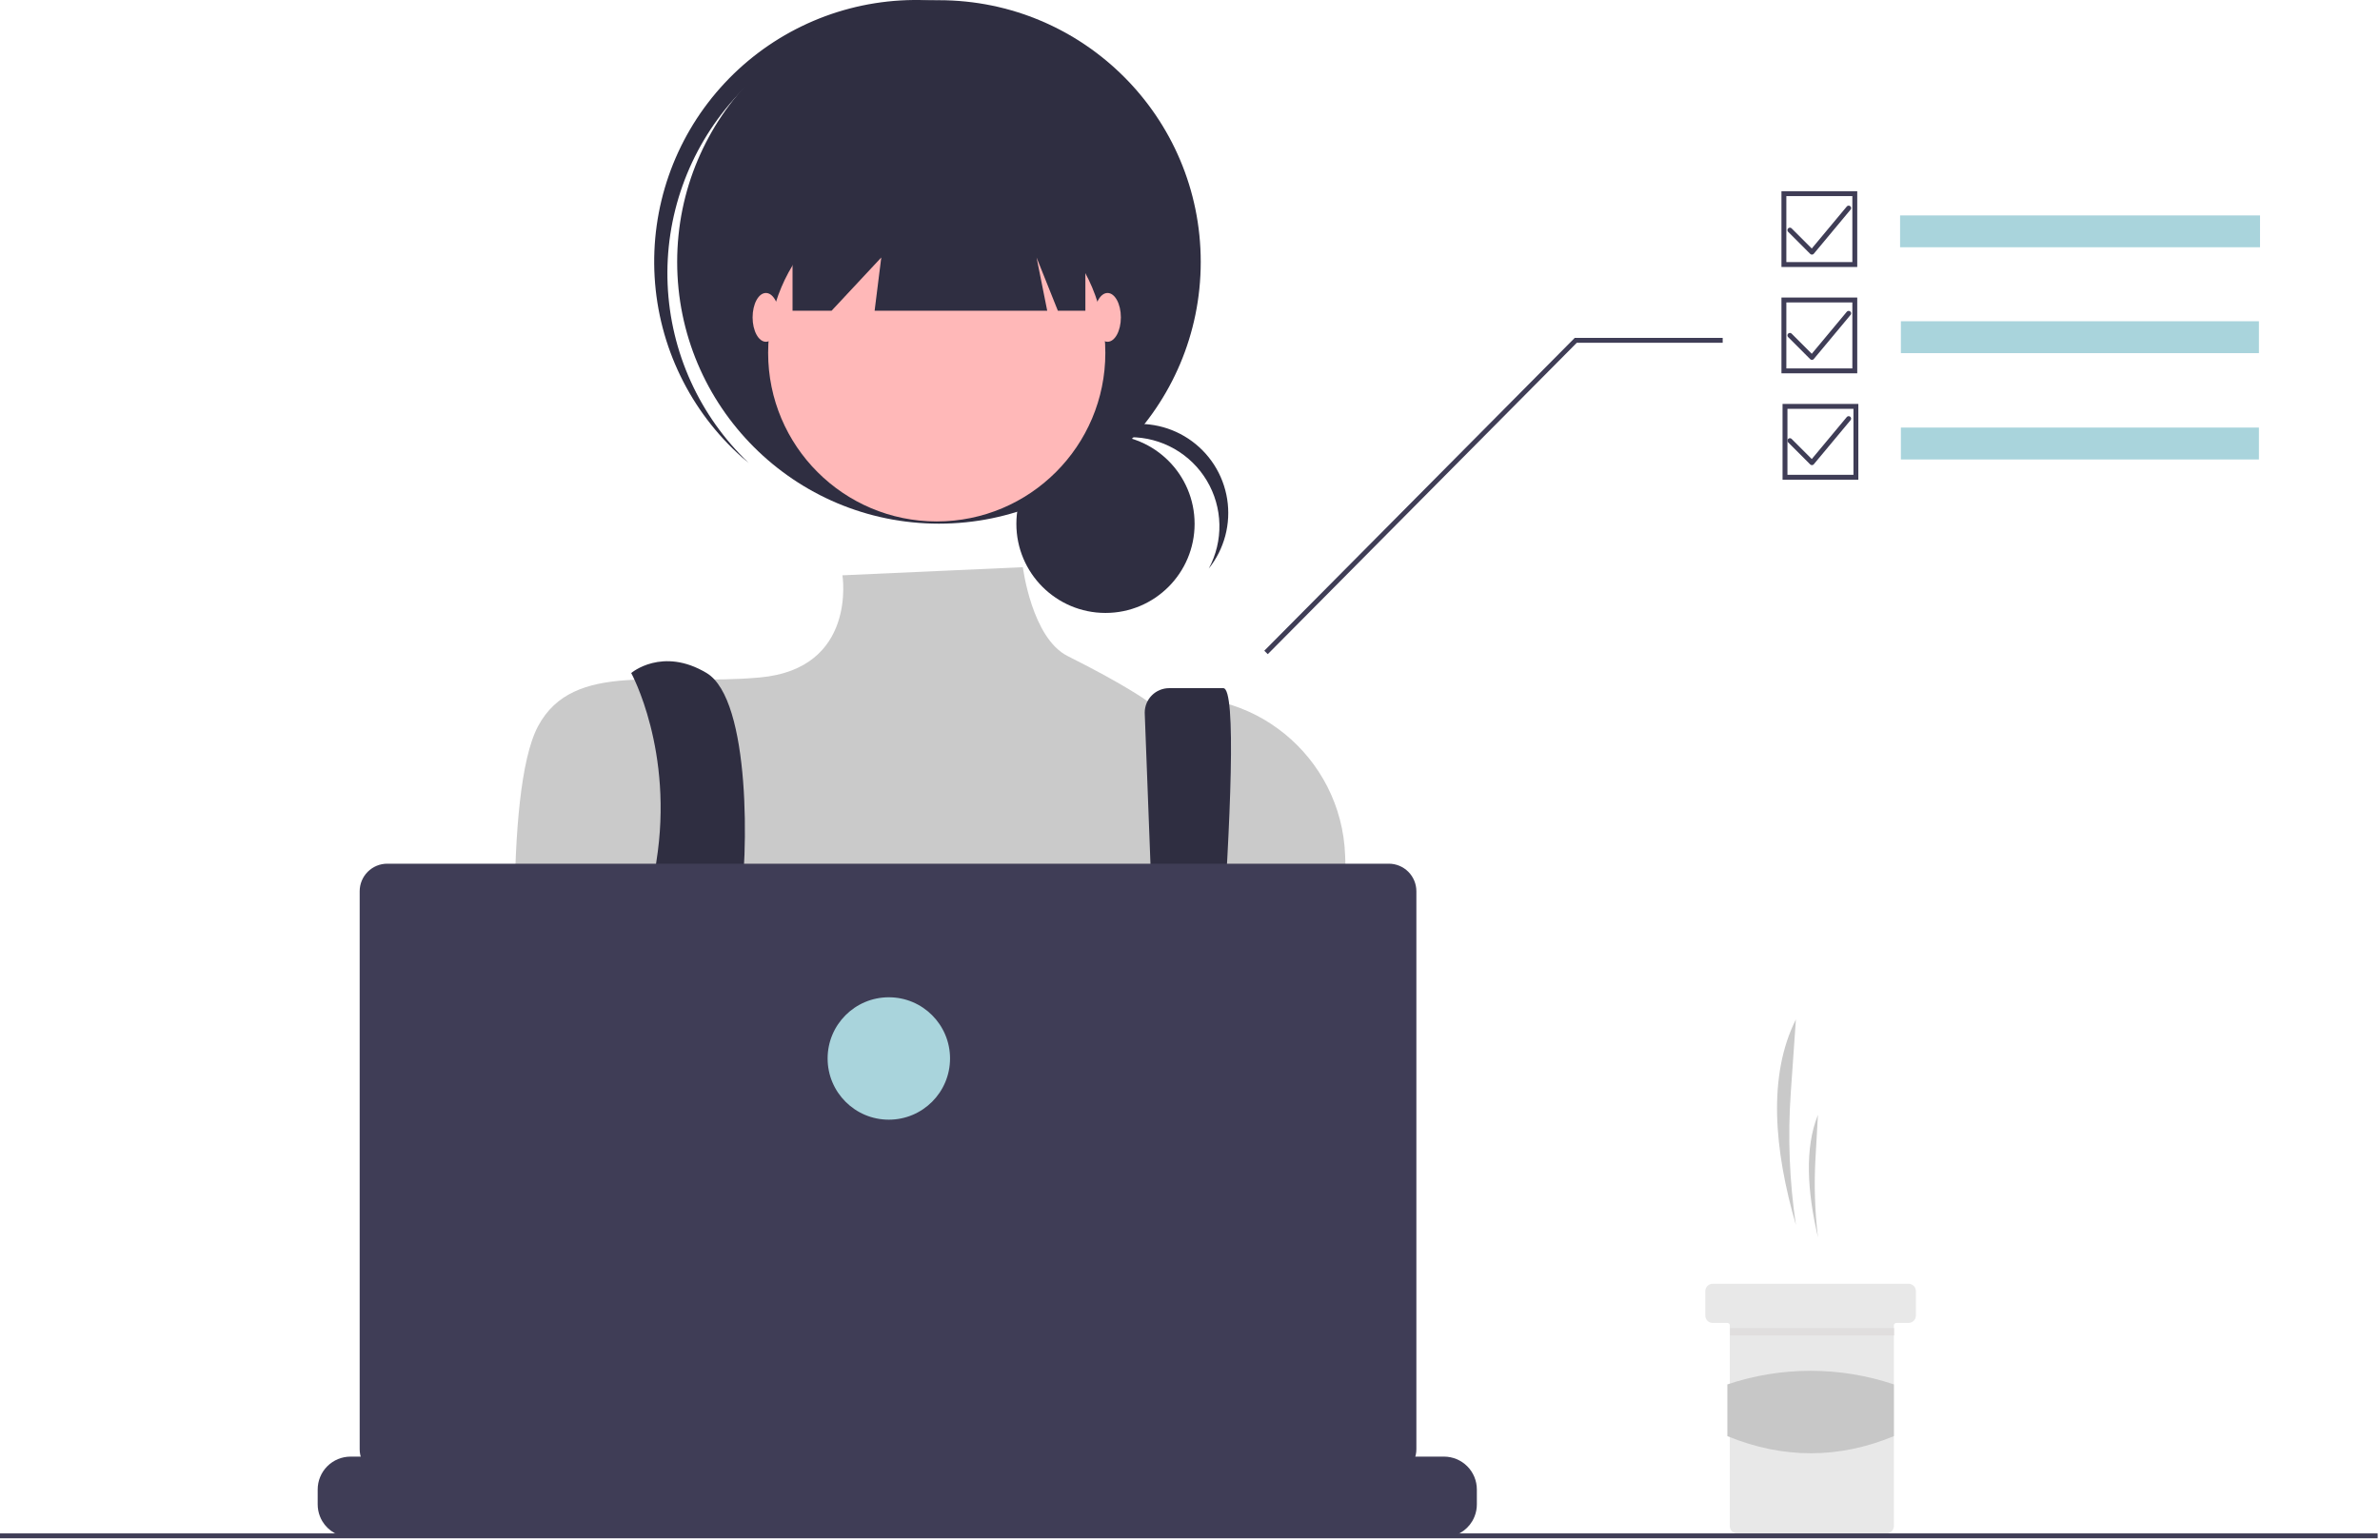<svg width="972" height="629" viewBox="0 0 972 629" fill="none" xmlns="http://www.w3.org/2000/svg">
<g id="undraw_dev_focus_re_6iwt (1) 1" clip-path="url(#clip0_48_3)">
<g id="girl_body">
<path id="Vector" d="M417.741 231.695L344.052 235.008C344.052 235.008 350.202 273.116 310.337 276.74C270.471 280.364 234.23 269.492 219.733 296.673C205.236 323.854 211.485 420.639 211.485 420.639C211.485 420.639 238.666 518.491 260.411 532.988C282.156 547.485 472.424 527.552 472.424 527.552L552.052 427.008L549.355 349.468C547.947 308.977 510.978 278.577 471.162 286.07C470.38 286.217 469.592 286.376 468.8 286.546C468.8 286.546 460.052 280.008 436.052 268.008C421.375 260.67 417.741 231.695 417.741 231.695Z" fill="#CACACA"/>
<path id="Vector_2" d="M257.786 274.928C257.786 274.928 275.3 306.706 268.052 352.008C260.803 397.31 291.216 493.122 291.216 493.122L312.961 487.686C312.961 487.686 298.464 393.458 302.088 371.713C305.712 349.968 306.712 285.801 288.592 274.928C270.471 264.056 257.786 274.928 257.786 274.928Z" fill="#2F2E41"/>
<path id="Vector_3" d="M467.525 291.59L475.142 492.216L489.638 501.277C489.638 501.277 510.477 281.109 499.605 281.109H477.482C476.173 281.109 474.876 281.367 473.667 281.868C472.457 282.369 471.358 283.104 470.432 284.03C469.506 284.955 468.772 286.055 468.271 287.264C467.77 288.474 467.512 289.77 467.512 291.08C467.512 291.25 467.516 291.42 467.525 291.59Z" fill="#2F2E41"/>
</g>
<g id="website">
<path id="Vector_4" d="M782.462 527.408V537.408C782.458 538.203 782.14 538.963 781.579 539.525C781.017 540.087 780.256 540.404 779.462 540.408H774.462C774.33 540.408 774.2 540.433 774.079 540.483C773.957 540.533 773.847 540.607 773.754 540.7C773.661 540.793 773.587 540.903 773.537 541.025C773.487 541.147 773.461 541.277 773.462 541.408V623.408C773.458 624.203 773.14 624.963 772.579 625.525C772.017 626.087 771.256 626.404 770.462 626.408H709.462C708.666 626.408 707.904 626.091 707.341 625.529C706.779 624.966 706.463 624.204 706.462 623.408V541.408C706.461 541.143 706.356 540.889 706.168 540.702C705.981 540.515 705.727 540.409 705.462 540.408H699.462C698.666 540.408 697.904 540.091 697.341 539.529C696.779 538.966 696.463 538.204 696.462 537.408V527.408C696.461 527.014 696.539 526.624 696.689 526.259C696.84 525.895 697.061 525.564 697.339 525.286C697.618 525.007 697.949 524.786 698.313 524.635C698.677 524.485 699.068 524.408 699.462 524.408H779.462C780.257 524.411 781.019 524.727 781.581 525.289C782.143 525.852 782.46 526.613 782.462 527.408Z" fill="#E8E8E8"/>
<path id="Vector_5" d="M773.552 542.508H706.552V545.508H773.552V542.508Z" fill="#E0DEDE"/>
<path id="Vector_6" d="M773.462 586.653C751.042 595.931 728.378 596.033 705.462 586.653V565.518C727.523 558.108 751.401 558.108 773.462 565.518V586.653Z" fill="#C7C7C7"/>
<path id="Vector_7" d="M301.182 488.592C306.186 488.592 310.243 484.536 310.243 479.532C310.243 474.528 306.186 470.471 301.182 470.471C296.179 470.471 292.122 474.528 292.122 479.532C292.122 484.536 296.179 488.592 301.182 488.592Z" fill="#A9D4DC"/>
<path id="Vector_8" d="M482.389 497.652C487.393 497.652 491.45 493.596 491.45 488.592C491.45 483.588 487.393 479.532 482.389 479.532C477.386 479.532 473.329 483.588 473.329 488.592C473.329 493.596 477.386 497.652 482.389 497.652Z" fill="#A9D4DC"/>
<path id="Vector_9" d="M603.152 608.446V614.516C603.156 616.182 602.847 617.834 602.242 619.386C601.974 620.078 601.649 620.747 601.272 621.386C600.08 623.387 598.389 625.043 596.364 626.193C594.34 627.343 592.051 627.947 589.722 627.946H143.172C140.844 627.947 138.555 627.343 136.53 626.193C134.505 625.043 132.814 623.387 131.622 621.386C131.245 620.747 130.921 620.078 130.652 619.386C130.047 617.834 129.739 616.182 129.742 614.516V608.446C129.742 606.683 130.089 604.937 130.763 603.308C131.437 601.679 132.426 600.198 133.672 598.951C134.919 597.704 136.398 596.715 138.027 596.04C139.656 595.364 141.402 595.017 143.165 595.016H168.912V592.186C168.912 592.113 168.926 592.04 168.954 591.972C168.982 591.904 169.023 591.843 169.075 591.791C169.127 591.739 169.189 591.697 169.256 591.669C169.324 591.641 169.397 591.626 169.47 591.626H182.902C183.05 591.626 183.193 591.685 183.298 591.789C183.403 591.894 183.462 592.036 183.462 592.184V595.016H191.852V592.186C191.852 592.113 191.866 592.04 191.894 591.972C191.922 591.904 191.963 591.843 192.015 591.791C192.067 591.739 192.129 591.697 192.196 591.669C192.264 591.641 192.337 591.626 192.41 591.626H205.842C205.99 591.626 206.133 591.685 206.238 591.789C206.343 591.894 206.402 592.036 206.402 592.184V595.016H214.802V592.186C214.802 592.113 214.816 592.04 214.844 591.972C214.872 591.904 214.913 591.843 214.965 591.791C215.017 591.739 215.079 591.697 215.146 591.669C215.214 591.641 215.287 591.626 215.36 591.626H228.792C228.94 591.626 229.083 591.685 229.188 591.789C229.293 591.894 229.352 592.036 229.352 592.184V595.016H237.742V592.186C237.742 592.113 237.756 592.04 237.784 591.972C237.812 591.904 237.853 591.843 237.905 591.791C237.957 591.739 238.019 591.697 238.086 591.669C238.154 591.641 238.227 591.626 238.3 591.626H251.732C251.88 591.626 252.023 591.685 252.128 591.789C252.233 591.894 252.292 592.036 252.292 592.184V595.016H260.682V592.186C260.682 592.113 260.696 592.04 260.724 591.972C260.752 591.904 260.793 591.843 260.845 591.791C260.897 591.739 260.959 591.697 261.026 591.669C261.094 591.641 261.167 591.626 261.24 591.626H274.672C274.82 591.626 274.963 591.685 275.068 591.789C275.173 591.894 275.232 592.036 275.232 592.184V595.016H283.632V592.186C283.632 592.113 283.646 592.04 283.674 591.972C283.702 591.904 283.743 591.843 283.795 591.791C283.847 591.739 283.909 591.697 283.976 591.669C284.044 591.641 284.117 591.626 284.19 591.626H297.622C297.77 591.626 297.913 591.685 298.018 591.789C298.123 591.894 298.182 592.036 298.182 592.185V595.016H306.572V592.186C306.572 592.113 306.586 592.04 306.614 591.972C306.642 591.904 306.683 591.843 306.735 591.791C306.787 591.739 306.849 591.697 306.916 591.669C306.984 591.641 307.057 591.626 307.13 591.626H412.332C412.406 591.626 412.478 591.641 412.546 591.669C412.614 591.697 412.676 591.738 412.728 591.789C412.78 591.841 412.821 591.903 412.849 591.971C412.877 592.038 412.892 592.111 412.892 592.185V595.016H421.292V592.186C421.292 592.113 421.306 592.04 421.334 591.972C421.362 591.904 421.403 591.843 421.455 591.791C421.507 591.739 421.569 591.697 421.637 591.669C421.704 591.641 421.777 591.626 421.85 591.626H435.282C435.43 591.628 435.572 591.687 435.677 591.792C435.781 591.897 435.841 592.038 435.842 592.186V595.016H444.232V592.186C444.232 592.113 444.246 592.04 444.274 591.972C444.302 591.904 444.343 591.843 444.395 591.791C444.447 591.739 444.509 591.697 444.576 591.669C444.644 591.641 444.717 591.626 444.79 591.626H458.222C458.296 591.626 458.368 591.641 458.436 591.669C458.504 591.697 458.566 591.738 458.618 591.789C458.67 591.841 458.711 591.903 458.739 591.971C458.767 592.038 458.782 592.111 458.782 592.185V595.016H467.172V592.186C467.172 592.113 467.186 592.04 467.214 591.972C467.242 591.904 467.283 591.843 467.335 591.791C467.387 591.739 467.449 591.698 467.516 591.669C467.584 591.641 467.657 591.627 467.73 591.626H481.162C481.236 591.626 481.308 591.641 481.376 591.669C481.444 591.697 481.506 591.738 481.558 591.789C481.61 591.841 481.651 591.903 481.679 591.971C481.707 592.038 481.722 592.111 481.722 592.185V595.016H490.122V592.186C490.122 592.113 490.136 592.04 490.164 591.972C490.192 591.904 490.233 591.843 490.285 591.791C490.337 591.739 490.399 591.698 490.466 591.669C490.534 591.641 490.607 591.627 490.68 591.626H504.112C504.259 591.628 504.4 591.688 504.503 591.793C504.606 591.898 504.663 592.039 504.662 592.186V595.016H513.062V592.186C513.062 592.113 513.076 592.04 513.104 591.972C513.132 591.904 513.173 591.843 513.225 591.791C513.277 591.739 513.339 591.698 513.406 591.669C513.474 591.641 513.547 591.627 513.62 591.626H527.052C527.126 591.626 527.198 591.641 527.266 591.669C527.334 591.697 527.396 591.738 527.448 591.789C527.5 591.841 527.541 591.903 527.569 591.971C527.597 592.038 527.612 592.111 527.612 592.185V595.016H536.002V592.186C536.002 592.113 536.016 592.04 536.044 591.972C536.072 591.905 536.113 591.843 536.165 591.791C536.217 591.739 536.279 591.698 536.346 591.669C536.414 591.641 536.487 591.627 536.56 591.626H549.992C550.066 591.626 550.138 591.641 550.206 591.669C550.274 591.697 550.336 591.738 550.388 591.789C550.44 591.841 550.481 591.903 550.509 591.971C550.537 592.038 550.552 592.111 550.552 592.185V595.016H589.722C593.283 595.015 596.698 596.429 599.217 598.946C601.736 601.464 603.151 604.878 603.152 608.439L603.152 608.446Z" fill="#3F3D56"/>
<path id="Vector_10" d="M971.052 626.381H0V628.381H971.052V626.381Z" fill="#3F3D56"/>
<path id="Vector_11" d="M567.194 352.812H158.15C156.672 352.812 155.208 353.103 153.842 353.669C152.476 354.235 151.235 355.064 150.189 356.11C149.144 357.155 148.314 358.396 147.749 359.762C147.183 361.128 146.892 362.592 146.892 364.071V591.982C146.892 594.968 148.078 597.832 150.189 599.943C152.301 602.055 155.164 603.241 158.15 603.241H567.194C570.18 603.241 573.043 602.055 575.155 599.943C577.266 597.832 578.452 594.968 578.452 591.982V364.071C578.452 361.085 577.266 358.221 575.155 356.11C573.043 353.998 570.18 352.812 567.194 352.812Z" fill="#3F3D56"/>
<path id="Vector_12" d="M517.763 267.219L643.969 140.016H703.552V138.016H643.134L642.841 138.313L516.341 265.813L517.763 267.219Z" fill="#3F3D56"/>
<path id="Vector_13" d="M758.507 109.061H727.552V78.106H758.507V109.061ZM729.552 107.061H756.507V80.106H729.552L729.552 107.061Z" fill="#3F3D56"/>
<path id="Vector_14" d="M758.507 152.494H727.552V121.539H758.507V152.494ZM729.552 150.494H756.507V123.539H729.552L729.552 150.494Z" fill="#3F3D56"/>
<path id="Vector_15" d="M758.955 195.955H728V165H758.955V195.955ZM730 193.955H756.955V167H730L730 193.955Z" fill="#3F3D56"/>
</g>
<path id="light" d="M363 457.381C376.807 457.381 388 446.188 388 432.381C388 418.574 376.807 407.381 363 407.381C349.193 407.381 338 418.574 338 432.381C338 446.188 349.193 457.381 363 457.381Z" fill="#A9D4DC"/>
<g id="steam">
<path id="steam2" d="M733.457 500.406C730.799 482.498 730.096 464.354 731.363 446.294L733.457 416.406C721.915 439.371 724.524 469.598 733.457 500.406V500.406Z" fill="#C9C9C9"/>
<path id="steam1" d="M742.457 505.406C741.177 494.72 740.84 483.942 741.449 473.197L742.457 455.406C736.904 469.076 738.159 487.068 742.457 505.406Z" fill="#C9C9C9"/>
</g>
<g id="head_girl">
<path id="Vector_16" d="M451.484 250.381C471.584 250.381 487.879 234.086 487.879 213.986C487.879 193.885 471.584 177.59 451.484 177.59C431.383 177.59 415.088 193.885 415.088 213.986C415.088 234.086 431.383 250.381 451.484 250.381Z" fill="#2F2E41"/>
<path id="Vector_17" d="M461.623 178.592C467.922 178.593 474.113 180.228 479.59 183.338C485.068 186.448 489.644 190.926 492.873 196.334C496.102 201.742 497.872 207.896 498.01 214.193C498.149 220.49 496.65 226.716 493.662 232.261C496.818 228.313 499.116 223.751 500.411 218.865C501.706 213.98 501.969 208.879 501.183 203.886C500.397 198.893 498.58 194.119 495.848 189.868C493.115 185.616 489.526 181.981 485.311 179.193C481.095 176.405 476.345 174.526 471.363 173.675C466.382 172.824 461.277 173.021 456.375 174.252C451.474 175.483 446.882 177.721 442.893 180.825C438.904 183.929 435.606 187.829 433.208 192.278C436.61 188.007 440.932 184.558 445.852 182.188C450.771 179.819 456.162 178.589 461.623 178.592Z" fill="#2F2E41"/>
<path id="Vector_18" d="M383.472 213.909C442.518 213.909 490.385 166.042 490.385 106.996C490.385 47.95 442.518 0.083 383.472 0.083C324.426 0.083 276.56 47.95 276.56 106.996C276.56 166.042 324.426 213.909 383.472 213.909Z" fill="#2F2E41"/>
<path id="Vector_19" d="M299.564 40.662C317.986 19.944 343.736 7.194 371.381 5.102C399.026 3.011 426.402 11.742 447.731 29.452C446.857 28.621 445.992 27.783 445.083 26.976C423.889 8.151 396.087 -1.486 367.789 0.183C339.491 1.852 313.015 14.691 294.181 35.877C275.347 57.062 265.698 84.861 267.355 113.159C269.012 141.458 281.839 167.94 303.017 186.783C303.926 187.59 304.859 188.351 305.787 189.122C285.7 170.014 273.822 143.849 272.661 116.15C271.5 88.451 281.146 61.384 299.564 40.662Z" fill="#2F2E41"/>
<path id="Vector_20" d="M382.567 213.002C420.597 213.002 451.426 182.173 451.426 144.144C451.426 106.114 420.597 75.285 382.567 75.285C344.537 75.285 313.708 106.114 313.708 144.144C313.708 182.173 344.537 213.002 382.567 213.002Z" fill="#FFB8B8"/>
<path id="Vector_21" d="M323.674 58.069V126.928H339.621L359.916 105.183L357.198 126.928H427.687L423.338 105.183L432.036 126.928H443.271V58.069H323.674Z" fill="#2F2E41"/>
<path id="Vector_22" d="M312.801 139.613C315.804 139.613 318.238 135.151 318.238 129.647C318.238 124.143 315.804 119.68 312.801 119.68C309.799 119.68 307.365 124.143 307.365 129.647C307.365 135.151 309.799 139.613 312.801 139.613Z" fill="#FFB8B8"/>
<path id="Vector_23" d="M452.332 139.613C455.334 139.613 457.768 135.151 457.768 129.647C457.768 124.143 455.334 119.68 452.332 119.68C449.329 119.68 446.896 124.143 446.896 129.647C446.896 135.151 449.329 139.613 452.332 139.613Z" fill="#FFB8B8"/>
</g>
<g id="lines">
<path id="Vector_24" d="M923 88H776V101H923V88Z" fill="#A9D4DC"/>
<path id="Vector_25" d="M922.552 131.225H776.328V144.255H922.552V131.225Z" fill="#A9D4DC"/>
<path id="Vector_26" d="M922.552 174.658H776.328V187.688H922.552V174.658Z" fill="#A9D4DC"/>
</g>
<g id="check">
<path id="check3" d="M731 180L740 189L755 171" stroke="#3F3D56" stroke-width="2" stroke-linecap="round" stroke-linejoin="round"/>
<path id="check2" d="M731 137L740 146L755 128" stroke="#3F3D56" stroke-width="2" stroke-linecap="round" stroke-linejoin="round"/>
<path id="check1" d="M731 94L740 103L755 85" stroke="#3F3D56" stroke-width="2" stroke-linecap="round" stroke-linejoin="round"/>
</g>
</g>
<defs>
<clipPath id="clip0_48_3">
<rect width="971.052" height="628.381" fill="white"/>
</clipPath>
</defs>
</svg>
